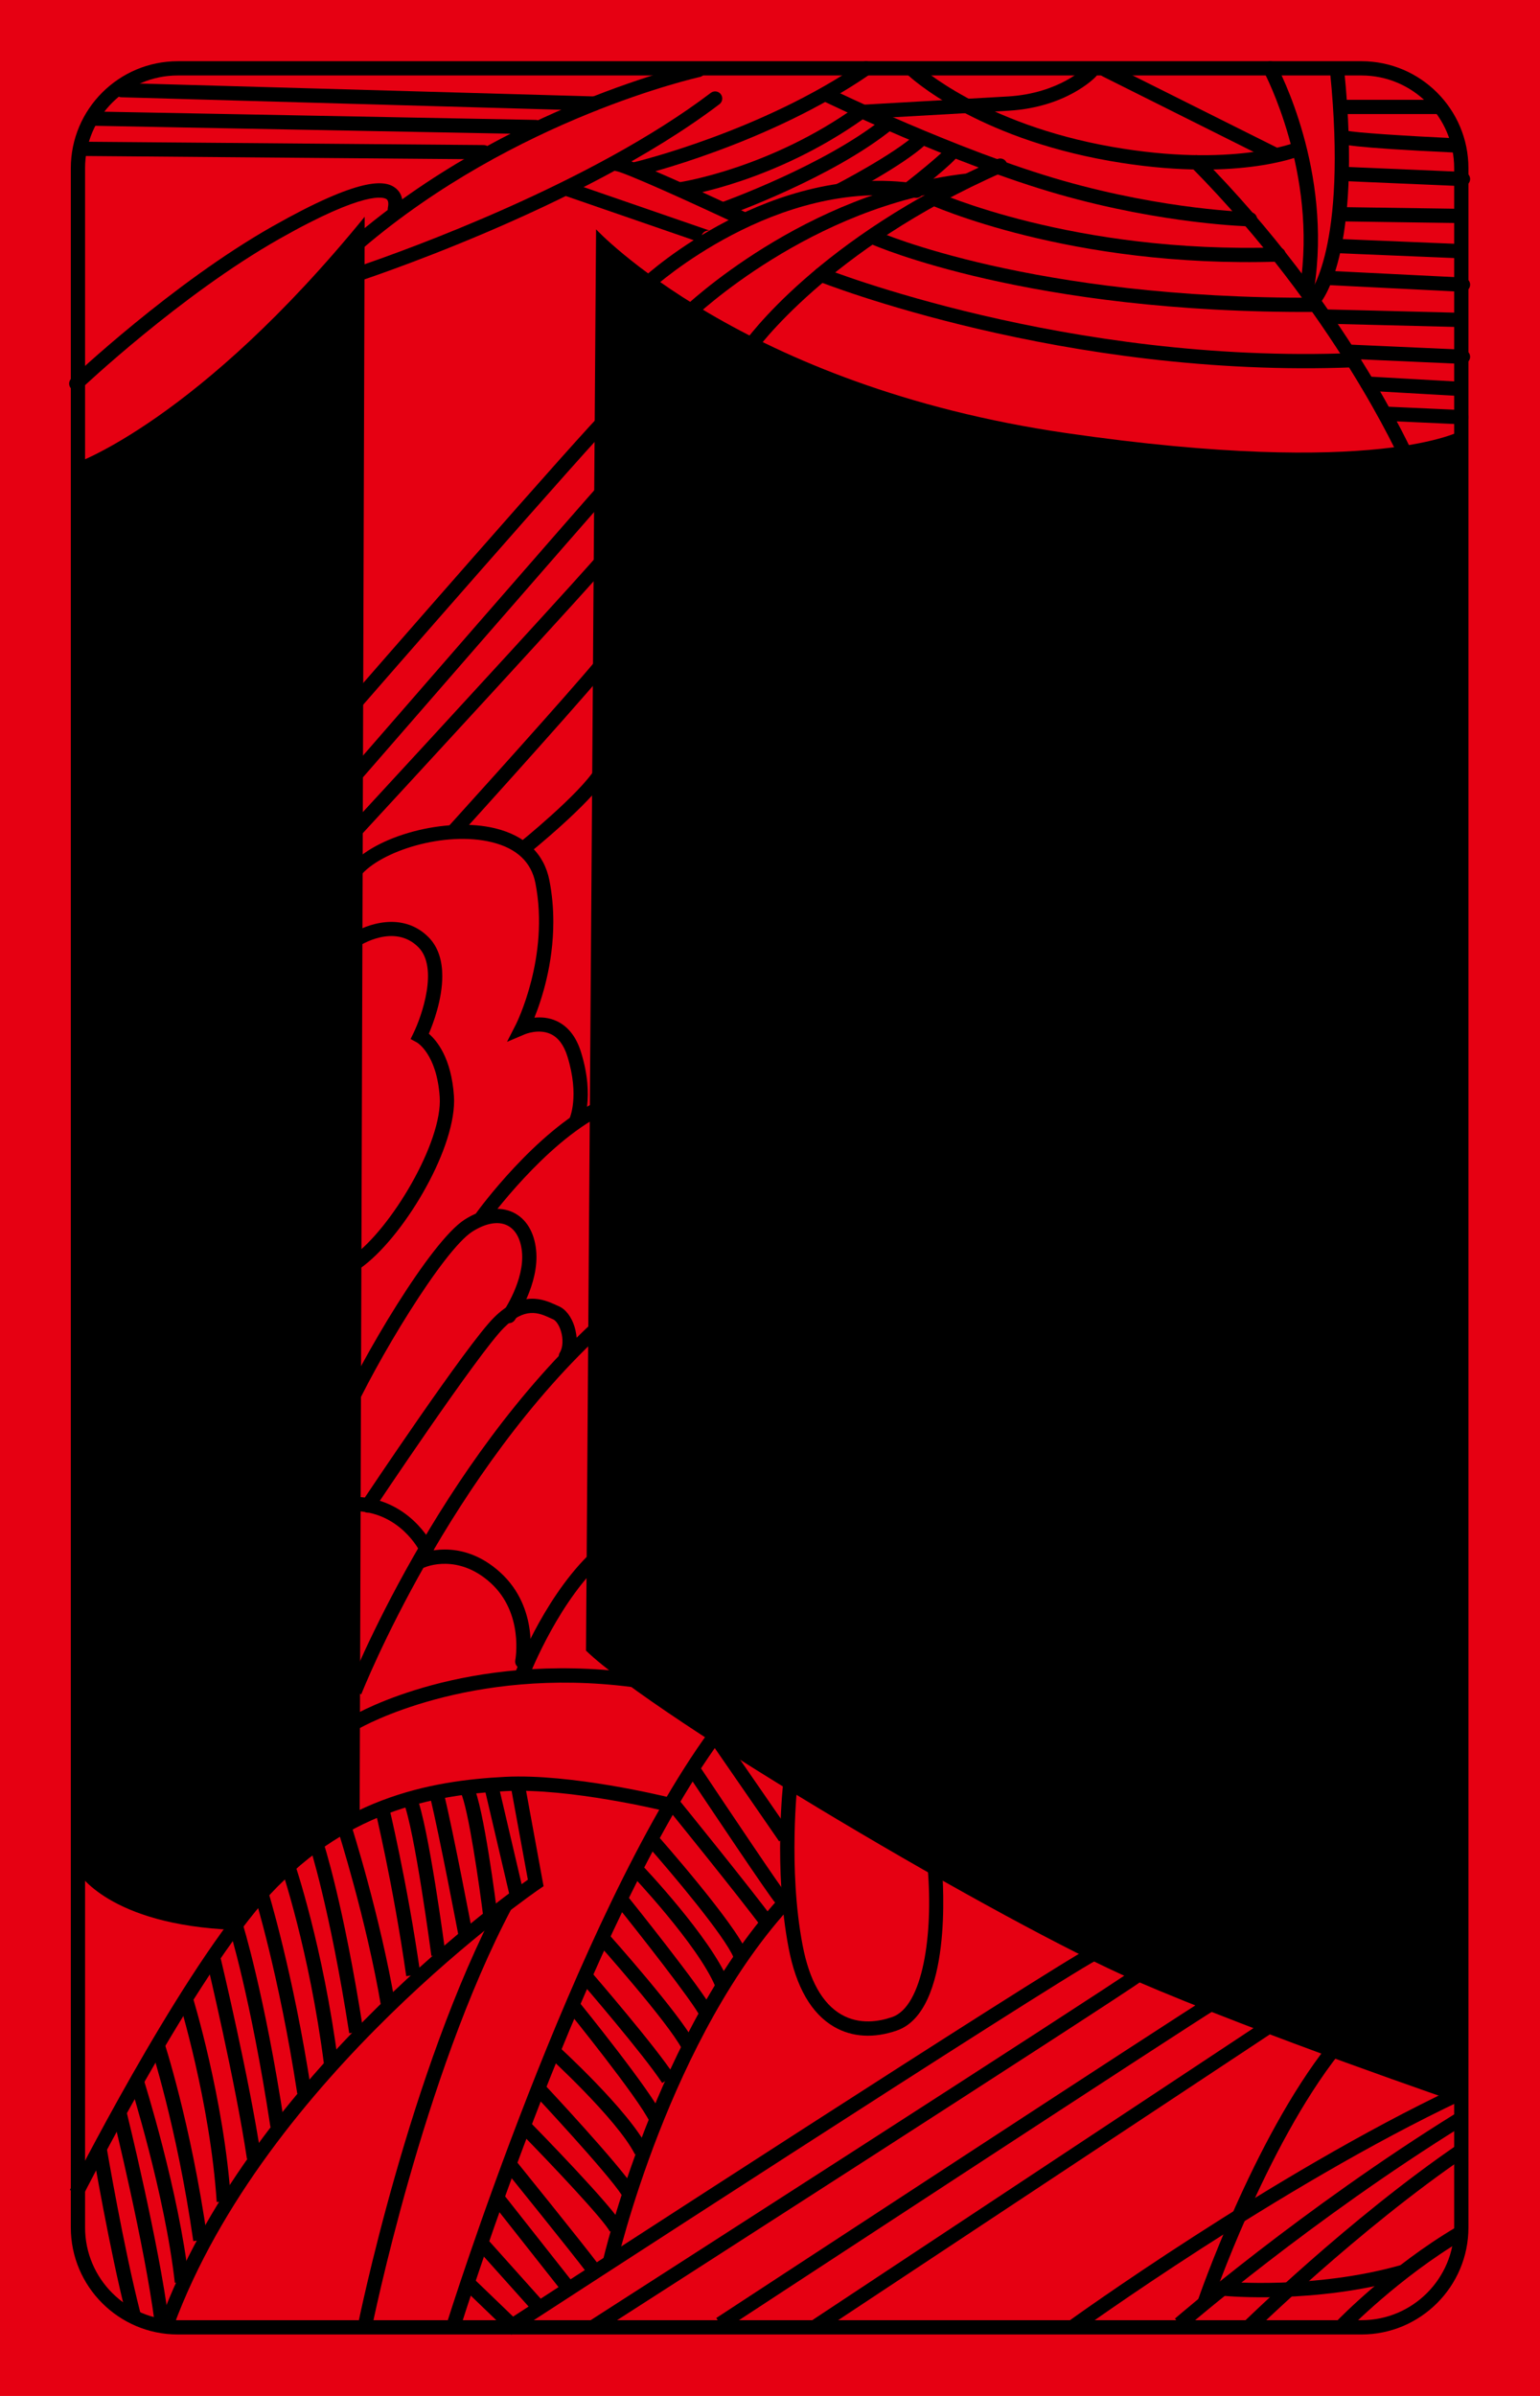 <?xml version="1.0" encoding="iso-8859-1"?>
<!-- Generator: Adobe Illustrator 19.1.0, SVG Export Plug-In . SVG Version: 6.00 Build 0)  -->
<svg version="1.1" id="&#xB808;&#xC774;&#xC5B4;_1" xmlns="http://www.w3.org/2000/svg" xmlns:xlink="http://www.w3.org/1999/xlink"
	 x="0px" y="0px" viewBox="0 0 153.07 238.11" style="enable-background:new 0 0 153.07 238.11;" xml:space="preserve">
<rect style="fill:#E60012;" width="153.07" height="238.11"/>
<g>
	<path style="fill:#E60012;" d="M7.623,15.167l0.25,31.625l-0.25,139.5l0.125,36.25c0,0,0.375,8.25,10,8.625l117.876,0.25
		c0,0,10.125-1.625,9.625-11.25l0.25-204.125c0,0-1-8.75-10-9.375L16.873,6.792C16.873,6.792,8.748,6.792,7.623,15.167z"/>
	<path d="M17.669,6.084c-5.861,0-10.63,4.768-10.63,10.63v204.658c0,5.861,4.768,10.63,10.63,10.63h117.657
		c5.861,0,10.631-4.769,10.631-10.63V16.713c0-5.861-4.77-10.63-10.631-10.63H17.669z M8.456,221.371V16.713
		c0-5.08,4.133-9.213,9.213-9.213h117.657c5.08,0,9.213,4.133,9.213,9.213v204.658c0,5.08-4.133,9.212-9.213,9.212H17.669
		C12.589,230.583,8.456,226.451,8.456,221.371z"/>
	<path d="M145.248,209.042c0,0-19.75-6.75-32.5-12.25s-47.501-26-54.501-32.75l1-141.25c0,0,14.453,15.562,46.751,20.25
		c31,4.5,39.25-0.25,39.25-0.25"/>
	<path d="M7.748,186.042c0,0,3,5.25,15.5,5.75c0,0,5.75-6,12.5-11.75l0.5-158.5c-16.5,20.25-28.75,24.5-28.75,24.5L7.748,186.042z"
		/>
	<path d="M132.906,230.632l1.018,0.986c0.051-0.053,5.18-5.311,11.518-9.049l-0.721-1.221
		C138.213,225.188,133.119,230.411,132.906,230.632z"/>
	<path d="M123.418,230.954l0.994,1.01c0.103-0.103,10.582-10.377,21.402-17.753l-0.799-1.172
		C134.09,220.489,123.523,230.851,123.418,230.954z"/>
	<path d="M116.783,230.424l0.928,1.07c0.125-0.107,12.637-10.908,27.742-20.267l-0.746-1.205
		C129.502,219.443,116.908,230.314,116.783,230.424z"/>
	<path d="M119.076,228.564l1.342,0.457c0.053-0.155,5.383-15.663,12.719-24.956l-1.113-0.879
		C124.535,212.672,119.131,228.406,119.076,228.564z"/>
	<path d="M106.164,230.718l0.832,1.148c0.199-0.146,20.16-14.564,38.221-23.101l-0.605-1.281
		C126.43,216.079,106.365,230.573,106.164,230.718z"/>
	<path d="M121.814,226.754l-0.133,1.41c0.365,0.035,9.068,0.817,17.926-1.691l-0.387-1.363
		C130.627,227.543,121.9,226.762,121.814,226.754z"/>
	
		<rect x="102.539" y="189.379" transform="matrix(-0.552 -0.834 0.834 -0.552 -20.063 421.978)" width="1.418" height="53.993"/>
	<path d="M71.193,230.366l0.776,1.186c0.468-0.307,46.841-30.671,48.802-31.814l-0.713-1.225
		C118.064,199.675,73.106,229.113,71.193,230.366z"/>
	<path d="M58.531,230.695l0.766,1.193c2.11-1.355,51.713-33.2,54.203-35.025l-0.838-1.143
		C110.207,197.52,59.048,230.364,58.531,230.695z"/>
	<path d="M78.385,193.593c0.746,3.896,2.27,6.533,4.527,7.837c1.793,1.034,3.949,1.16,6.234,0.364
		c5.535-1.925,4.6-14.771,4.475-16.23l-1.412,0.121c0.561,6.535-0.473,13.708-3.527,14.77c-1.314,0.457-3.262,0.784-5.061-0.254
		c-1.885-1.089-3.18-3.402-3.844-6.876c-1.463-7.632-0.502-16.2-0.492-16.286l-1.409-0.162
		C77.835,177.236,76.881,185.743,78.385,193.593z"/>
	<path d="M59.89,224.803l1.382,0.312c0.052-0.227,5.275-22.806,17.66-36.005l-1.034-0.971
		C65.246,201.625,59.942,224.572,59.89,224.803z"/>
	<path d="M44.404,230.914l1.353,0.422c0.125-0.401,12.621-40.267,25.896-58.459l-1.145-0.836
		C57.095,190.424,44.53,230.512,44.404,230.914z"/>
	
		<rect x="68.876" y="177.083" transform="matrix(-0.568 -0.823 0.823 -0.568 -29.173 340.265)" width="11.742" height="1.418"/>
	<path d="M68.158,176.019c1.964,2.945,8.413,12.598,8.922,13.107l1.014-0.99c-0.452-0.509-5.484-7.996-8.756-12.904L68.158,176.019z
		"/>
	<path d="M66.364,179.738c0.071,0.089,7.183,8.856,9.48,11.974l1.141-0.84c-2.316-3.145-9.448-11.939-9.52-12.026L66.364,179.738z"
		/>
	<path d="M64.217,183.262c2.625,2.967,7.822,9.148,8.709,11.3l1.311-0.539c-1.198-2.91-8.642-11.343-8.958-11.7L64.217,183.262z"/>
	<path d="M62.734,186.28c0.066,0.069,6.599,6.956,8.36,11.121l1.306-0.553c-1.863-4.402-8.364-11.256-8.64-11.545L62.734,186.28z"/>
	<path d="M61.195,189.236c2.073,2.579,7.626,9.621,8.419,11.206l1.268-0.635c-1.022-2.044-8.274-11.076-8.582-11.46L61.195,189.236z
		"/>
	<path d="M59.386,193.097c0.069,0.078,6.959,7.803,8.402,10.527l1.253-0.664c-1.523-2.876-8.31-10.484-8.598-10.807L59.386,193.097z
		"/>
	<path d="M57.711,196.922c0.063,0.073,6.322,7.327,8.108,10.088l1.19-0.77c-1.839-2.843-7.965-9.943-8.226-10.244L57.711,196.922z"
		/>
	<path d="M56.364,199.738c0.071,0.088,7.125,8.794,8.242,11.186l1.284-0.6c-1.19-2.55-8.13-11.116-8.425-11.48L56.364,199.738z"/>
	<path d="M54.271,204.149c0.071,0.064,7.089,6.453,8.842,9.96l1.268-0.634c-1.871-3.743-8.861-10.106-9.158-10.375L54.271,204.149z"
		/>
	<path d="M53.063,208.109c0.073,0.078,7.306,7.813,8.754,10.065l1.192-0.766c-1.518-2.36-8.611-9.946-8.912-10.269L53.063,208.109z"
		/>
	<path d="M51.575,211.788c3.318,3.385,8.464,8.839,9.039,9.988l1.268-0.635c-0.858-1.716-8.434-9.468-9.294-10.346L51.575,211.788z"
		/>
	<path d="M49.863,215.237c0.07,0.087,7.009,8.68,8.484,10.646l1.134-0.85c-1.49-1.987-8.229-10.333-8.516-10.688L49.863,215.237z"/>
	<polygon points="49.024,219.063 55.861,227.734 56.967,226.85 50.138,218.188 	"/>
	
		<rect x="46.498" y="225.417" transform="matrix(-0.667 -0.745 0.745 -0.667 -83.923 414.73)" width="8.498" height="1.417"/>
	<path d="M51,230.224c-0.671-0.646-4.094-3.942-4.094-3.942l-0.983,1.021l4.906,4.724l0.472-0.308
		c0.528-0.343,52.864-34.347,57.78-36.969l-0.666-1.25C103.633,196.049,56.493,226.655,51,230.224z"/>
	<path d="M50.211,176.584c-7.397,0.379-16.942,2.038-25.167,11.578c-7.749,8.988-17.994,29.274-18.096,29.479l1.266,0.637
		c0.102-0.202,10.269-20.333,17.904-29.189c7.874-9.134,17.051-10.724,24.166-11.088c6.345-0.325,15.701,1.957,15.794,1.981
		l0.339-1.377C66.026,178.508,56.766,176.249,50.211,176.584z"/>
	<path d="M50.717,177.254c0,0,1.601,8.734,1.751,9.552c-3.334,2.354-27.845,20.271-36.552,43.908l1.33,0.49
		c9.144-24.822,36.127-43.308,36.399-43.491l0.383-0.26l-1.917-10.455L50.717,177.254z"/>
	
		<rect x="44.52" y="182.083" transform="matrix(-0.228 -0.974 0.974 -0.228 -116.561 273.184)" width="10.955" height="1.417"/>
	<path d="M45.78,178.109c0.775,1.551,1.897,9.504,2.264,12.438l1.406-0.176c-0.138-1.105-1.378-10.847-2.403-12.895L45.78,178.109z"
		/>
	<path d="M42.725,178.457c0.984,4.103,2.808,13.703,2.826,13.8l1.393-0.264c-0.019-0.097-1.848-9.73-2.841-13.866L42.725,178.457z"
		/>
	<path d="M40.092,179.062c1.118,2.716,2.769,15.197,2.786,15.323l1.405-0.186c-0.068-0.52-1.693-12.792-2.881-15.677L40.092,179.062
		z"/>
	<path d="M37.226,179.627c0.019,0.075,1.842,7.577,3.154,16.766l1.403-0.201c-1.323-9.26-3.162-16.825-3.18-16.9L37.226,179.627z"/>
	<path d="M33.573,181.842c0.028,0.088,2.836,8.89,4.309,17.569l1.398-0.238c-1.491-8.78-4.329-17.676-4.357-17.765L33.573,181.842z"
		/>
	<path d="M30.742,183.349c0.02,0.06,2.007,6.111,3.972,18.72l1.4-0.219c-1.986-12.745-3.945-18.701-4.028-18.948L30.742,183.349z"/>
	<path d="M27.912,185.524c0.028,0.081,2.827,8.24,4.3,19.691l1.405-0.182c-1.492-11.605-4.337-19.893-4.366-19.975L27.912,185.524z"
		/>
	<path d="M25.238,188.17c0.025,0.08,2.506,8.095,4.309,19.896l1.401-0.215c-1.821-11.915-4.333-20.023-4.358-20.104L25.238,188.17z"
		/>
	<path d="M22.739,191.506c0.021,0.068,2.175,6.946,4.142,19.893l1.401-0.213c-1.985-13.07-4.17-20.039-4.192-20.107L22.739,191.506z
		"/>
	<path d="M20.559,194.957c0.028,0.118,2.839,11.895,3.988,19.607l1.402-0.209c-1.157-7.774-3.983-19.609-4.012-19.728
		L20.559,194.957z"/>
	<path d="M17.737,198.67c0.032,0.101,3.15,10.207,3.803,20.169l1.414-0.093c-0.664-10.134-3.832-20.396-3.864-20.498L17.737,198.67z
		"/>
	<path d="M14.909,203.183c0.026,0.08,2.666,8.082,4.304,19.543l1.403-0.201c-1.657-11.596-4.335-19.709-4.362-19.789L14.909,203.183
		z"/>
	<path d="M12.906,207.007c0.035,0.109,3.49,11.039,4.471,19.863l1.408-0.156c-0.996-8.966-4.494-20.026-4.529-20.137L12.906,207.007
		z"/>
	<path d="M11.226,210.295c0.032,0.128,3.169,12.885,4.152,20.587l1.406-0.18c-0.994-7.783-4.15-20.618-4.182-20.747L11.226,210.295z
		"/>
	<path d="M9.215,213.743c0.017,0.099,1.691,9.938,3.346,16.392l1.373-0.352c-1.64-6.396-3.305-16.179-3.321-16.276L9.215,213.743z"
		/>
	<path d="M35.553,231.153l1.39,0.277c0.05-0.249,5.084-25.096,13.932-41.807l-1.253-0.664
		C40.676,205.856,35.603,230.902,35.553,231.153z"/>
	<path d="M35.057,170.513l0.714,1.225c0.107-0.062,10.845-6.182,27.052-4.075l0.183-1.406
		C46.291,164.084,35.507,170.25,35.057,170.513z"/>
	<path d="M51.083,166.545l1.328,0.494c0.026-0.07,2.669-7.078,7.004-11.413l-1.002-1.002
		C53.856,159.181,51.194,166.246,51.083,166.545z"/>
	<path d="M34.587,167.867l1.32,0.516c0.086-0.22,8.795-22.182,24.482-36.398l-0.952-1.051
		C43.499,145.38,34.675,167.644,34.587,167.867z"/>
	<path d="M41.621,154.48c-0.355,0.162-0.512,0.579-0.352,0.935c0.16,0.356,0.578,0.516,0.935,0.357
		c0.134-0.059,3.311-1.414,6.567,1.545c3.314,3.013,2.457,7.625,2.448,7.671c-0.075,0.384,0.174,0.756,0.558,0.832
		c0.383,0.076,0.755-0.172,0.832-0.556c0.044-0.22,1.034-5.435-2.885-8.996C45.758,152.662,41.788,154.403,41.621,154.48z"/>
	<path d="M34.373,149.459c0,0.392,0.317,0.709,0.709,0.709c4.641,0,6.614,3.933,6.695,4.1c0.171,0.352,0.595,0.499,0.946,0.328
		c0.352-0.17,0.5-0.592,0.33-0.944c-0.097-0.2-2.423-4.901-7.972-4.901C34.689,148.75,34.373,149.067,34.373,149.459z"/>
	<path d="M49.08,130.958c-2.686,2.686-12.665,17.639-13.089,18.273c-0.217,0.326-0.128,0.766,0.197,0.983
		c0.326,0.217,0.766,0.129,0.982-0.196c0.103-0.155,10.325-15.471,12.912-18.059c2.107-2.107,3.479-1.485,4.581-0.985l0.305,0.136
		c0.294,0.126,0.6,0.577,0.779,1.15c0.249,0.795,0.209,1.661-0.101,2.155c-0.208,0.332-0.107,0.769,0.226,0.977
		c0.331,0.208,0.768,0.107,0.976-0.225c0.636-1.018,0.548-2.388,0.252-3.331c-0.312-0.994-0.885-1.734-1.573-2.029l-0.278-0.124
		C54.072,129.15,51.881,128.156,49.08,130.958z"/>
	<path d="M46.203,121.192c-3.402,2.148-10.318,13.922-12.77,19.48c-0.158,0.358,0.004,0.777,0.362,0.935
		c0.358,0.158,0.777-0.005,0.935-0.362c2.564-5.812,9.341-17.029,12.23-18.854c1.321-0.835,2.544-1.054,3.444-0.617
		c0.816,0.396,1.338,1.315,1.473,2.592c0.301,2.859-1.854,5.988-1.876,6.02c-0.224,0.321-0.145,0.764,0.175,0.987
		c0.321,0.224,0.762,0.146,0.986-0.175c0.102-0.145,2.482-3.589,2.124-6.98c-0.188-1.781-0.991-3.102-2.264-3.719
		C49.665,119.841,47.953,120.087,46.203,121.192z"/>
	<path d="M59.264,109.492c-6.085,3.042-11.688,10.726-11.924,11.052c-0.229,0.316-0.158,0.76,0.159,0.989
		c0.317,0.229,0.76,0.158,0.99-0.159c0.056-0.076,5.638-7.728,11.41-10.615c0.35-0.175,0.492-0.601,0.317-0.951
		C60.04,109.459,59.614,109.316,59.264,109.492z"/>
	<path d="M34.694,86.183c-0.245,0.306-0.195,0.752,0.11,0.996c0.306,0.245,0.751,0.195,0.996-0.11
		c1.982-2.477,8.412-4.519,13.091-3.369c2.462,0.604,3.918,1.971,4.327,4.062c1.433,7.323-1.902,13.975-1.936,14.041l-0.886,1.736
		l1.796-0.762c0.014-0.005,1.36-0.565,2.542-0.015c0.758,0.353,1.319,1.106,1.668,2.239c1.219,3.96,0.218,6.125,0.208,6.146
		c-0.168,0.351-0.024,0.774,0.326,0.945c0.35,0.171,0.77,0.032,0.944-0.317c0.053-0.105,1.278-2.639-0.123-7.192
		c-0.474-1.54-1.295-2.587-2.44-3.114c-0.774-0.356-1.549-0.393-2.199-0.333c0.727-1.809,1.88-5.321,1.88-9.532
		c0-1.318-0.114-2.7-0.391-4.115c-0.517-2.643-2.377-4.43-5.38-5.167C44.401,81.137,37.202,83.049,34.694,86.183z"/>
	<path d="M34.854,92.869c-0.325,0.217-0.413,0.656-0.197,0.981c0.216,0.326,0.655,0.415,0.981,0.199
		c0.145-0.095,3.559-2.304,5.941,0.078c2.026,2.026,0.348,6.838-0.47,8.522l-0.297,0.611l0.607,0.328
		c0.02,0.011,1.99,1.122,2.286,5.42c0.308,4.47-4.844,13.14-8.703,15.874c-0.319,0.225-0.395,0.668-0.168,0.987
		c0.226,0.319,0.668,0.396,0.988,0.169c4.137-2.93,9.313-11.489,9.313-16.641c0-0.166-0.005-0.328-0.016-0.487
		c-0.259-3.757-1.686-5.484-2.495-6.179c0.442-1.034,1.338-3.409,1.338-5.722c0-1.442-0.351-2.853-1.382-3.884
		C40.016,90.559,36.405,91.835,34.854,92.869z"/>
	<path d="M59.146,76.417c-1.584,2.535-7.451,7.276-7.51,7.324c-0.305,0.246-0.353,0.691-0.107,0.996
		c0.246,0.305,0.691,0.353,0.997,0.107c0.249-0.2,6.112-4.94,7.823-7.676c0.208-0.332,0.107-0.769-0.226-0.977
		C59.792,75.983,59.354,76.084,59.146,76.417z"/>
	<path d="M59.646,65.083C59.06,66.022,50.3,75.804,44.556,82.15c-0.263,0.29-0.24,0.738,0.05,1.001
		c0.29,0.263,0.738,0.24,1.001-0.05c1.471-1.626,14.399-15.92,15.242-17.267c0.208-0.332,0.107-0.769-0.225-0.977
		C60.292,64.65,59.855,64.751,59.646,65.083z"/>
	<path d="M59.494,55.061c-0.599,0.844-15.04,16.56-24.601,26.917c-0.266,0.288-0.248,0.736,0.04,1.001
		c0.288,0.266,0.736,0.248,1.001-0.04c2.46-2.665,24.058-26.07,24.736-27.087c0.215-0.322,0.127-0.751-0.193-0.971
		C60.159,54.662,59.719,54.745,59.494,55.061z"/>
	<path d="M59.723,47.982C58.07,49.8,35.666,75.564,34.713,76.661c-0.257,0.295-0.226,0.743,0.07,0.999
		c0.295,0.257,0.743,0.226,1-0.07c0.233-0.268,23.347-26.849,24.99-28.655c0.263-0.29,0.242-0.738-0.048-1.001
		C60.435,47.671,59.986,47.692,59.723,47.982z"/>
	<path d="M60.269,40.603c-2.006,1.839-24.754,27.946-25.722,29.057c-0.257,0.295-0.227,0.743,0.069,1
		c0.295,0.257,0.743,0.227,1-0.069c0.236-0.271,23.663-27.157,25.611-28.943c0.289-0.265,0.308-0.713,0.043-1.001
		C61.005,40.358,60.557,40.339,60.269,40.603z"/>
	<path d="M69.264,6.266c-0.187,0.041-18.854,4.192-34.312,17.489l-0.197,0.169l-0.72,4.561l1.096-0.352
		c0.225-0.072,22.608-7.325,36.379-17.777c0.312-0.236,0.373-0.681,0.136-0.993c-0.237-0.312-0.681-0.373-0.993-0.136
		c-11.846,8.991-30.216,15.601-34.857,17.187c0.128-0.808,0.233-1.476,0.275-1.745C51.209,11.747,69.381,7.69,69.564,7.651
		c0.332-0.072,0.559-0.366,0.559-0.692c0-0.049-0.005-0.1-0.016-0.15C70.024,6.426,69.647,6.183,69.264,6.266z"/>
	<path d="M99.129,15.81c-17.811,7.824-25,17.983-25.297,18.412c-0.223,0.321-0.143,0.762,0.178,0.985
		c0.321,0.224,0.763,0.144,0.986-0.177c0.071-0.102,7.289-10.273,24.703-17.922c0.359-0.157,0.521-0.576,0.363-0.934
		C99.906,15.815,99.488,15.652,99.129,15.81z"/>
	<path d="M118.416,15.622c-0.277,0.275-0.281,0.724-0.006,1.002c14.232,14.395,20.791,29.139,20.855,29.287
		c0.156,0.358,0.574,0.521,0.934,0.364c0.357-0.157,0.521-0.575,0.365-0.934c-0.066-0.149-6.721-15.122-21.146-29.713
		C119.143,15.349,118.695,15.346,118.416,15.622z"/>
	<path d="M80.924,27.027c-0.146,0.363,0.029,0.776,0.393,0.922c0.24,0.097,24.475,9.71,53.293,8.551
		c0.391-0.016,0.695-0.345,0.68-0.736c-0.016-0.391-0.346-0.695-0.736-0.68c-28.504,1.147-52.469-8.353-52.707-8.449
		C81.482,26.488,81.07,26.664,80.924,27.027z"/>
	<path d="M86.268,23.335c-0.16,0.356-0.002,0.776,0.356,0.937c0.154,0.069,15.637,6.894,44.129,6.729
		c0.391-0.002,0.707-0.321,0.705-0.712c-0.004-0.392-0.322-0.707-0.713-0.705c-28.15,0.164-43.389-6.537-43.539-6.604
		C86.848,22.819,86.428,22.977,86.268,23.335z"/>
	<path d="M91.938,19.328c-0.164,0.355-0.01,0.777,0.346,0.941c0.137,0.064,14.059,6.396,34.82,5.732
		c0.391-0.013,0.697-0.34,0.686-0.731c-0.014-0.392-0.34-0.698-0.731-0.686c-20.406,0.652-34.045-5.539-34.18-5.602
		C92.523,18.818,92.104,18.972,91.938,19.328z"/>
	<path d="M96,17.254c-16.055,1.839-27.961,13.247-28.08,13.363c-0.281,0.272-0.287,0.721-0.015,1.002
		c0.272,0.281,0.721,0.287,1.002,0.015c0.115-0.111,11.69-11.188,27.254-12.971c0.389-0.044,0.668-0.396,0.623-0.785
		C96.74,17.489,96.389,17.21,96,17.254z"/>
	<path d="M63.935,27.604c-0.288,0.265-0.307,0.713-0.042,1.001c0.265,0.289,0.713,0.308,1.001,0.043
		c0.121-0.111,12.259-11.078,26.081-8.988c0.387,0.059,0.748-0.208,0.807-0.595c0.059-0.387-0.207-0.748-0.596-0.807
		C76.684,16.065,64.448,27.132,63.935,27.604z"/>
	<path d="M60.57,16.248c-0.025,0.372,0.273,0.702,0.643,0.751c0.79,0.105,6.978,2.878,12.399,5.434
		c0.354,0.167,0.776,0.015,0.943-0.339c0.167-0.354,0.015-0.776-0.339-0.943c-3.551-1.674-11.923-5.567-12.969-5.567
		C60.875,15.584,60.594,15.875,60.57,16.248z"/>
	<path d="M55.744,18.561c-0.127,0.37,0.064,0.772,0.434,0.899l14.006,4.836c-0.37-0.128-0.567-0.532-0.44-0.902
		c0.128-0.37,0.53-0.566,0.9-0.439L56.65,18.124C56.28,17.996,55.872,18.191,55.744,18.561z"/>
	<path d="M81.611,9.148c-0.172,0.352-0.025,0.775,0.326,0.947c0.127,0.062,12.844,6.228,23.283,9.211
		c10.467,2.991,18.928,3.192,19.014,3.194c0.391,0.008,0.713-0.303,0.721-0.694c0.01-0.391-0.303-0.715-0.693-0.723
		c-0.082-0.002-8.373-0.202-18.652-3.139c-10.318-2.948-22.926-9.061-23.051-9.123C82.205,8.65,81.781,8.797,81.611,9.148z"/>
	<path d="M85.68,6.209c-9.936,6.84-22.47,9.864-22.596,9.894c-0.38,0.09-0.616,0.472-0.526,0.853c0.09,0.38,0.472,0.616,0.853,0.526
		c0.128-0.03,12.913-3.111,23.072-10.106c0.322-0.222,0.404-0.663,0.182-0.985C86.441,6.068,86.002,5.986,85.68,6.209z"/>
	<path d="M107.9,6.638c-0.025,0.026-2.574,2.636-7.695,2.947L85.336,10.43l-0.168,0.12c-8.58,6.151-17.436,7.528-17.524,7.541
		c-0.387,0.058-0.654,0.419-0.597,0.805c0.058,0.387,0.418,0.654,0.805,0.597c0.372-0.055,9.147-1.424,17.957-7.671
		C86.176,11.801,100.291,11,100.291,11c5.715-0.347,8.523-3.264,8.639-3.388c0.129-0.137,0.193-0.31,0.193-0.484
		c0-0.188-0.074-0.375-0.223-0.515C108.617,6.344,108.17,6.356,107.9,6.638z"/>
	<path d="M87.803,11.74c-5.834,4.7-16.023,8.348-16.125,8.384c-0.369,0.131-0.562,0.536-0.431,0.905
		c0.131,0.369,0.536,0.562,0.905,0.431c0.427-0.151,10.517-3.763,16.54-8.616c0.305-0.246,0.354-0.691,0.107-0.996
		C88.555,11.543,88.107,11.495,87.803,11.74z"/>
	<path d="M91.098,13.273c-2.234,2.075-7.949,5.026-8.008,5.056c-0.348,0.179-0.484,0.606-0.305,0.955
		c0.178,0.348,0.605,0.485,0.953,0.306c0.242-0.125,5.947-3.07,8.324-5.277c0.287-0.267,0.303-0.715,0.037-1.001
		C91.834,13.023,91.385,13.006,91.098,13.273z"/>
	<path d="M94.141,14.594c-0.267,0.443-2.625,2.406-4.658,3.97c-0.311,0.239-0.367,0.684-0.129,0.994
		c0.238,0.31,0.684,0.368,0.994,0.129c1.041-0.801,4.479-3.484,5.008-4.364c0.201-0.335,0.092-0.772-0.244-0.972
		C94.777,14.149,94.342,14.258,94.141,14.594z"/>
	<path d="M132.844,6.42c-0.389,0.039-0.674,0.386-0.635,0.776c1.762,17.601-2.105,22.068-2.146,22.111
		c-0.26,0.287-0.246,0.733,0.037,0.998c0.283,0.265,0.723,0.257,0.992-0.023c0.18-0.187,4.373-4.781,2.527-23.228
		C133.58,6.666,133.234,6.381,132.844,6.42z"/>
	<path d="M125.91,6.169c-0.344,0.186-0.473,0.616-0.285,0.96c0.053,0.1,5.363,10.105,3.59,21.387
		c-0.061,0.387,0.203,0.749,0.59,0.81c0.387,0.061,0.75-0.204,0.811-0.59c1.85-11.767-3.516-21.857-3.744-22.281
		C126.686,6.111,126.256,5.982,125.91,6.169z"/>
	<path d="M90.232,6.474c-0.27,0.285-0.256,0.732,0.029,1c0.266,0.251,6.672,6.169,20.029,8.516
		c12.396,2.177,18.799-0.434,19.064-0.545c0.359-0.152,0.529-0.566,0.379-0.927c-0.152-0.36-0.566-0.53-0.928-0.38
		c-0.062,0.026-6.332,2.553-18.27,0.456c-12.908-2.267-19.242-8.093-19.305-8.152C90.947,6.175,90.5,6.189,90.232,6.474z"/>
	<path d="M109.281,6.642c-0.176,0.35-0.033,0.775,0.316,0.951l16.666,8.333c0.35,0.175,0.775,0.034,0.951-0.317
		c0.174-0.35,0.033-0.775-0.316-0.951l-16.666-8.333C109.881,6.149,109.457,6.291,109.281,6.642z"/>
	<path d="M137.207,41.093c-0.018,0.391,0.285,0.722,0.676,0.74l7.332,0.333c0.391,0.018,0.723-0.285,0.74-0.676
		c0.018-0.391-0.285-0.722-0.676-0.74l-7.332-0.333C137.557,40.4,137.225,40.702,137.207,41.093z"/>
	<path d="M135.207,38.085c-0.022,0.391,0.277,0.726,0.668,0.748l8.832,0.5c0.391,0.022,0.726-0.277,0.748-0.667
		c0.021-0.391-0.277-0.726-0.668-0.748l-8.832-0.5C135.564,37.396,135.229,37.695,135.207,38.085z"/>
	<path d="M133.539,34.927c-0.018,0.391,0.285,0.722,0.678,0.74l11.166,0.5c0.391,0.018,0.723-0.285,0.74-0.676
		c0.017-0.391-0.285-0.722-0.678-0.74l-11.166-0.5C133.889,34.233,133.557,34.536,133.539,34.927z"/>
	<path d="M131.039,31.441c-0.01,0.391,0.299,0.716,0.691,0.726l13.332,0.334c0.393,0.01,0.717-0.299,0.727-0.691
		c0.01-0.391-0.299-0.716-0.691-0.726l-13.332-0.334C131.375,30.74,131.049,31.049,131.039,31.441z"/>
	<path d="M131.373,27.59c-0.02,0.391,0.281,0.724,0.672,0.743L145.379,29c0.391,0.02,0.725-0.282,0.744-0.673
		c0.019-0.391-0.281-0.724-0.674-0.743l-13.334-0.666C131.725,26.898,131.393,27.199,131.373,27.59z"/>
	<path d="M132.373,24.429c-0.018,0.391,0.287,0.721,0.678,0.737l12,0.5c0.391,0.016,0.721-0.288,0.738-0.678
		c0.016-0.391-0.287-0.722-0.68-0.738l-12-0.5C132.719,23.734,132.389,24.038,132.373,24.429z"/>
	<path d="M132.705,21.282c-0.004,0.391,0.309,0.713,0.699,0.719l11.5,0.166c0.391,0.006,0.713-0.307,0.719-0.698
		c0.006-0.392-0.307-0.713-0.697-0.719l-11.5-0.166C133.033,20.578,132.711,20.891,132.705,21.282z"/>
	<path d="M133.039,17.262c-0.016,0.391,0.287,0.722,0.678,0.738l11.668,0.5c0.391,0.017,0.721-0.287,0.738-0.678
		c0.016-0.391-0.287-0.722-0.678-0.738l-11.668-0.5C133.387,16.567,133.057,16.871,133.039,17.262z"/>
	<path d="M132.977,13.335c-0.152,0.318-0.082,0.685,0.211,0.881c0.182,0.121,0.664,0.442,11.527,0.951
		c0.391,0.018,0.723-0.284,0.74-0.675c0.019-0.391-0.283-0.723-0.674-0.741c-4.824-0.226-10.291-0.573-10.916-0.771
		C133.527,12.874,133.129,13.016,132.977,13.335z"/>
	<path d="M133.58,9.917c-0.391,0-0.709,0.317-0.709,0.709s0.318,0.708,0.709,0.708h9.334c0.393,0,0.709-0.317,0.709-0.708
		s-0.316-0.709-0.709-0.709H133.58z"/>
	<path d="M27.065,22.509c-9.96,5.644-19.873,15.009-19.972,15.102c-0.284,0.27-0.295,0.718-0.026,1.002
		c0.27,0.284,0.718,0.296,1.002,0.026c0.098-0.093,9.888-9.341,19.694-14.897c8.602-4.874,10.393-4.14,10.665-3.944
		c0.213,0.155,0.186,0.55,0.125,0.854c-0.077,0.384,0.172,0.757,0.556,0.834s0.757-0.172,0.834-0.556
		c0.258-1.29-0.229-1.952-0.684-2.281C38.244,17.916,35.875,17.517,27.065,22.509z"/>
	<path d="M7.373,14.786c-0.003,0.392,0.311,0.711,0.703,0.714l40,0.333c0.391,0.003,0.711-0.311,0.714-0.703
		c0.003-0.391-0.311-0.711-0.703-0.714l-40-0.333C7.696,14.08,7.375,14.395,7.373,14.786z"/>
	<path d="M8.706,11.778C8.698,12.17,9.009,12.493,9.4,12.501l43.833,0.833c0.392,0.007,0.715-0.304,0.722-0.695
		c0.007-0.392-0.304-0.715-0.695-0.722L9.428,11.084C9.036,11.076,8.713,11.387,8.706,11.778z"/>
	<path d="M11.373,8.939c-0.011,0.391,0.297,0.717,0.689,0.728l47,1.334c0.391,0.011,0.717-0.297,0.728-0.689
		c0.011-0.391-0.297-0.717-0.688-0.728l-47-1.334C11.71,8.239,11.384,8.547,11.373,8.939z"/>
</g>
</svg>
